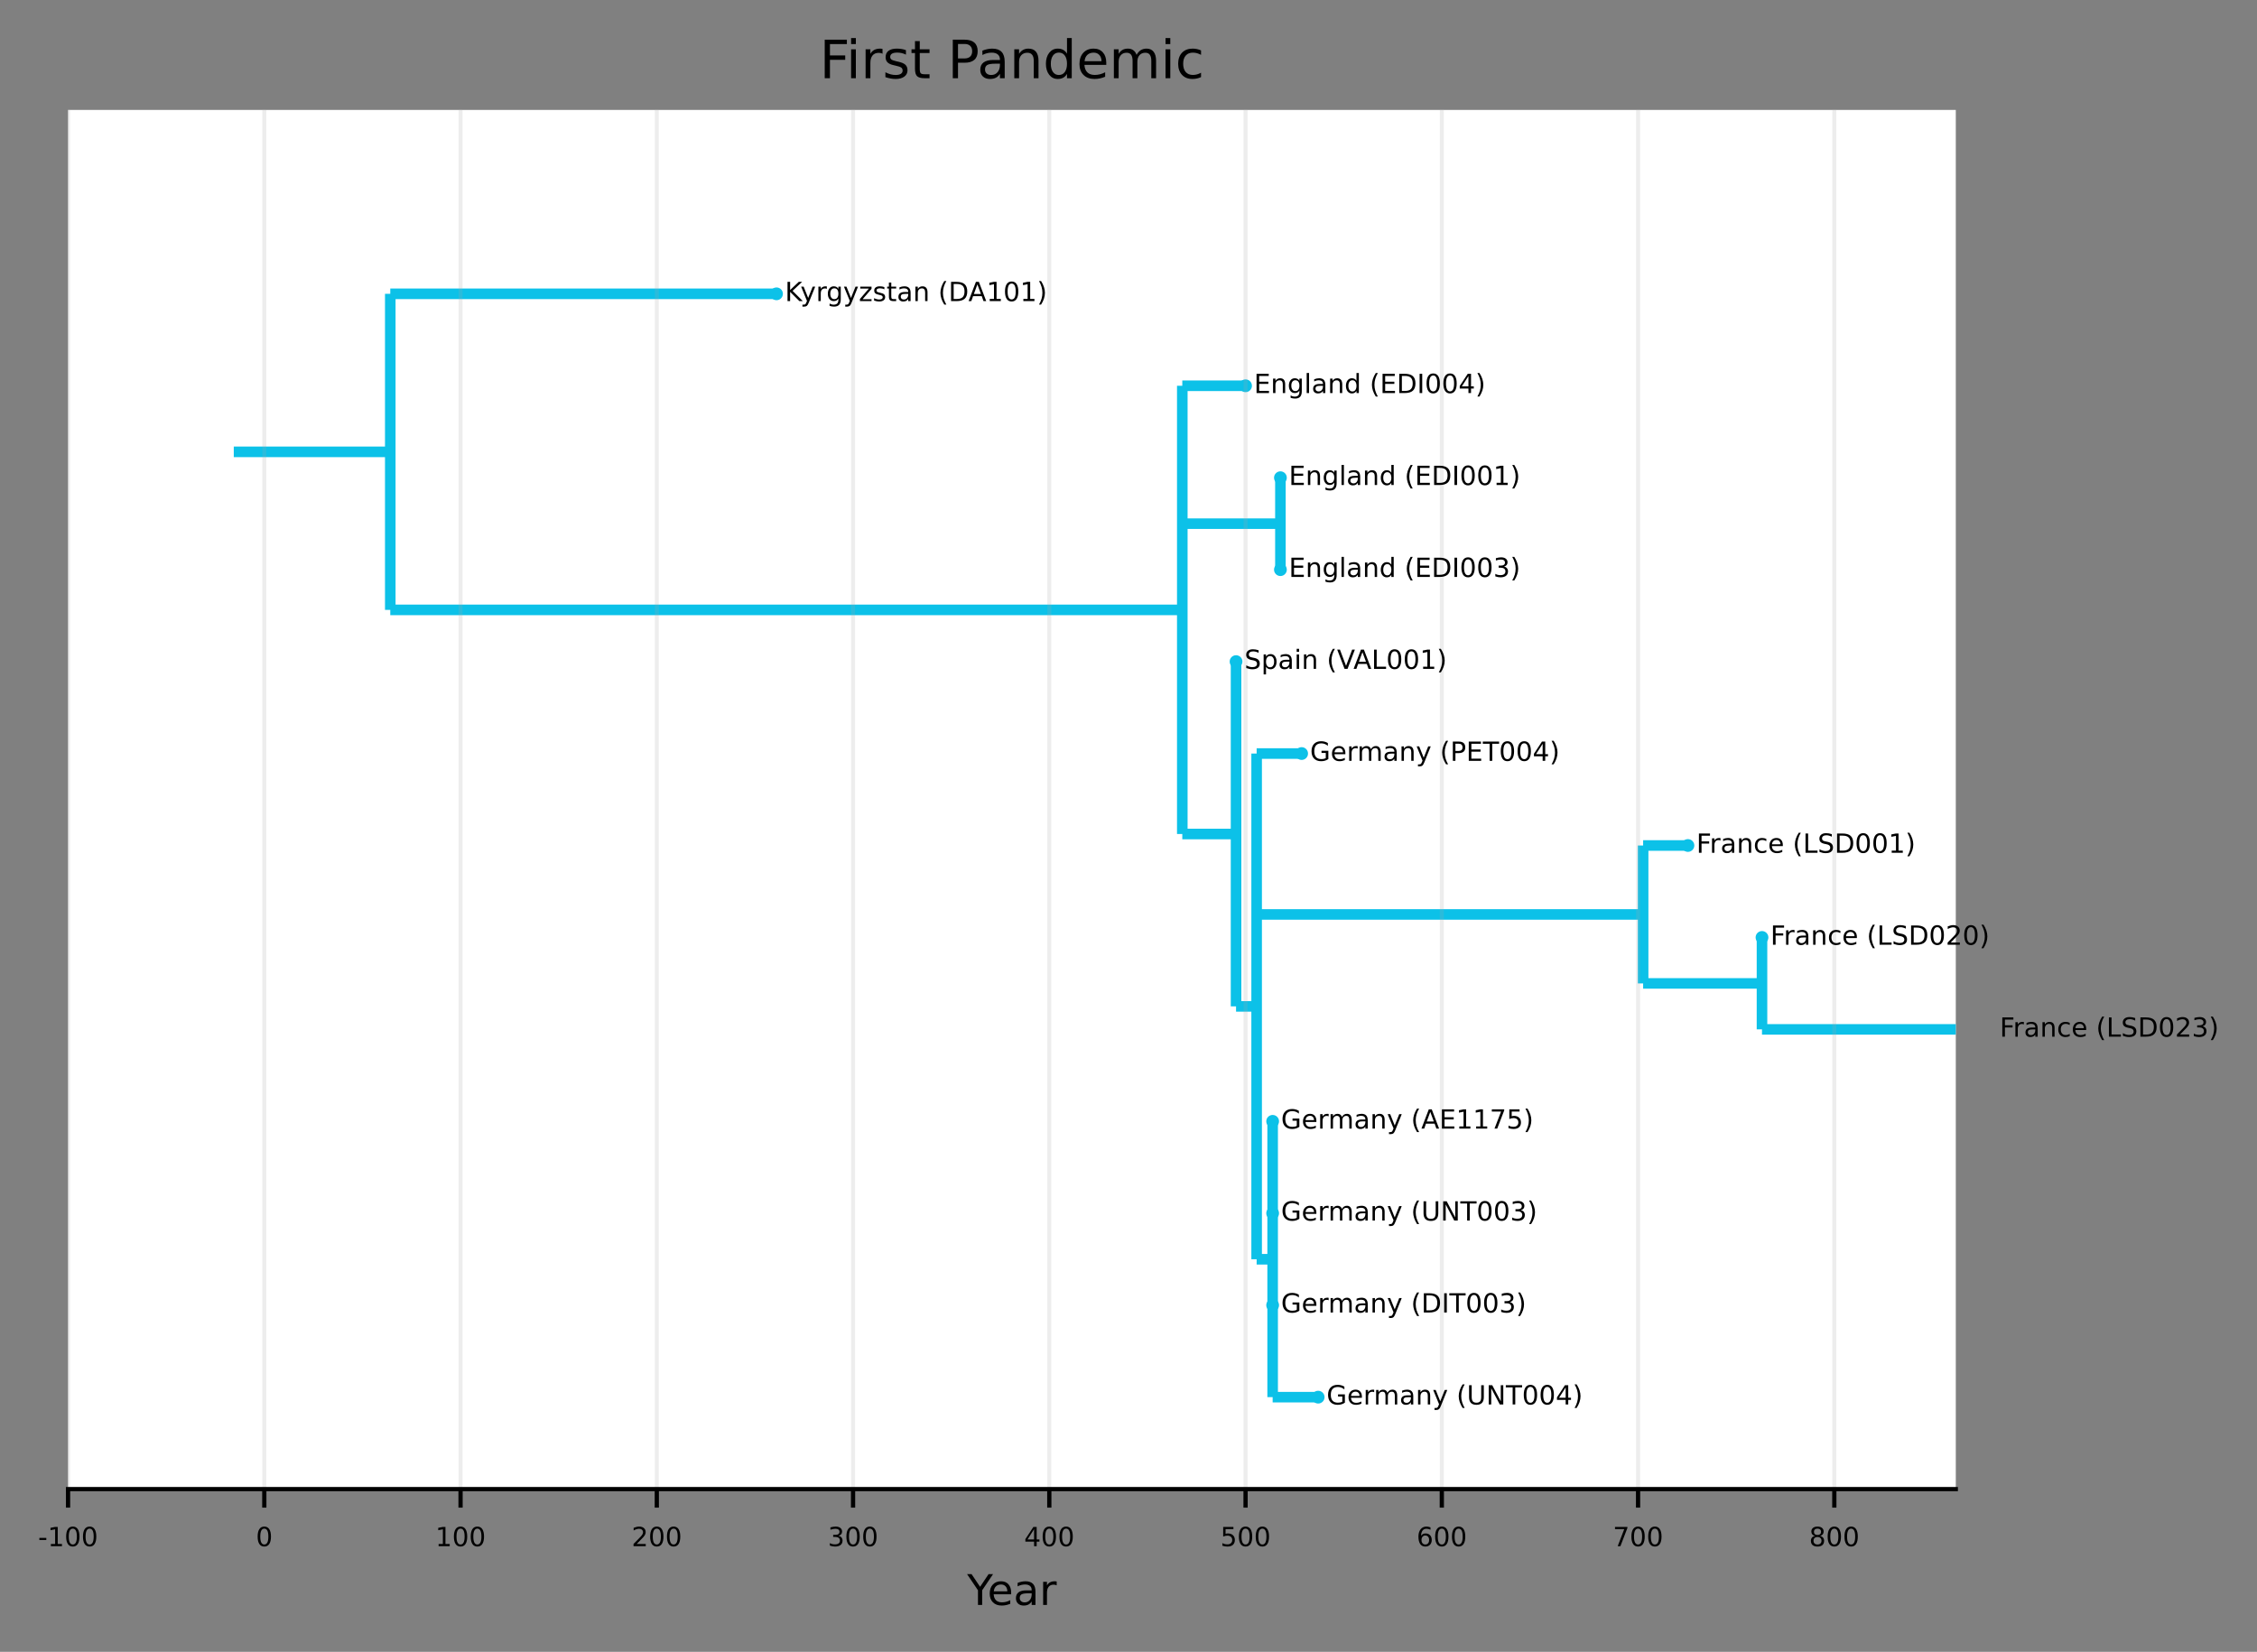 <?xml version="1.0" encoding="utf-8" standalone="no"?>
<!DOCTYPE svg PUBLIC "-//W3C//DTD SVG 1.1//EN"
  "http://www.w3.org/Graphics/SVG/1.1/DTD/svg11.dtd">
<!-- Created with matplotlib (https://matplotlib.org/) -->
<svg height="312.508pt" version="1.1" viewBox="0 0 426.975 312.508" width="426.975pt" xmlns="http://www.w3.org/2000/svg" xmlns:xlink="http://www.w3.org/1999/xlink">
 <rect x="0" y="0" width="426.975" height="312.508" fill="#808080" stroke="none"/>
 <defs>
  <style type="text/css">*{stroke-linecap:butt;stroke-linejoin:round;}</style>
 </defs>
 <g id="figure_1">
  <g id="patch_1">
   <path d="M 0 312.508
L 426.975 312.508
L 426.975 0
L 0 0
z
" style="fill:none;"/>
  </g>
  <g id="axes_1">
   <g id="patch_2">
    <path d="M 12.874 281.726
L 369.994 281.726
L 369.994 20.798
L 12.874 20.798
z
" style="fill:#ffffff;"/>
   </g>
   <g id="PathCollection_1">
    <defs>
     <path d="M 0 0.707
C 0.188 0.707 0.367 0.633 0.5 0.5
C 0.633 0.367 0.707 0.188 0.707 0
C 0.707 -0.188 0.633 -0.367 0.5 -0.5
C 0.367 -0.633 0.188 -0.707 0 -0.707
C -0.188 -0.707 -0.367 -0.633 -0.5 -0.5
C -0.633 -0.367 -0.707 -0.188 -0.707 0
C -0.707 0.188 -0.633 0.367 -0.5 0.5
C -0.367 0.633 -0.188 0.707 0 0.707
z
" id="m1e27d358b5" style="stroke:#0cc1e8;"/>
    </defs>
    <g clip-path="url(#p229b1c8643)">
     <use style="fill:#0cc1e8;stroke:#0cc1e8;" x="146.901" xlink:href="#m1e27d358b5" y="55.589"/>
     <use style="fill:#0cc1e8;stroke:#0cc1e8;" x="235.633" xlink:href="#m1e27d358b5" y="72.984"/>
     <use style="fill:#0cc1e8;stroke:#0cc1e8;" x="242.227" xlink:href="#m1e27d358b5" y="90.379"/>
     <use style="fill:#0cc1e8;stroke:#0cc1e8;" x="242.227" xlink:href="#m1e27d358b5" y="107.774"/>
     <use style="fill:#0cc1e8;stroke:#0cc1e8;" x="233.834" xlink:href="#m1e27d358b5" y="125.17"/>
     <use style="fill:#0cc1e8;stroke:#0cc1e8;" x="246.242" xlink:href="#m1e27d358b5" y="142.565"/>
     <use style="fill:#0cc1e8;stroke:#0cc1e8;" x="319.32" xlink:href="#m1e27d358b5" y="159.96"/>
     <use style="fill:#0cc1e8;stroke:#0cc1e8;" x="333.331" xlink:href="#m1e27d358b5" y="177.355"/>
     <use style="fill:#0cc1e8;stroke:#0cc1e8;" x="376.714" xlink:href="#m1e27d358b5" y="194.75"/>
     <use style="fill:#0cc1e8;stroke:#0cc1e8;" x="240.757" xlink:href="#m1e27d358b5" y="212.146"/>
     <use style="fill:#0cc1e8;stroke:#0cc1e8;" x="240.757" xlink:href="#m1e27d358b5" y="229.541"/>
     <use style="fill:#0cc1e8;stroke:#0cc1e8;" x="240.757" xlink:href="#m1e27d358b5" y="246.936"/>
     <use style="fill:#0cc1e8;stroke:#0cc1e8;" x="249.37" xlink:href="#m1e27d358b5" y="264.331"/>
    </g>
   </g>
   <g id="matplotlib.axis_1">
    <g id="xtick_1">
     <g id="line2d_1">
      <defs>
       <path d="M 0 0
L 0 3.5
" id="m41070c7db6" style="stroke:#000000;stroke-width:0.8;"/>
      </defs>
      <g>
       <use style="stroke:#000000;stroke-width:0.8;" x="12.874" xlink:href="#m41070c7db6" y="281.726"/>
      </g>
     </g>
     <g id="text_1">
      <!-- -100 -->
      <g transform="translate(7.2 292.526)scale(0.05 -0.05)">
       <defs>
        <path d="M 4.891 31.391
L 31.203 31.391
L 31.203 23.391
L 4.891 23.391
z
" id="DejaVuSans-45"/>
        <path d="M 12.406 8.297
L 28.516 8.297
L 28.516 63.922
L 10.984 60.406
L 10.984 69.391
L 28.422 72.906
L 38.281 72.906
L 38.281 8.297
L 54.391 8.297
L 54.391 0
L 12.406 0
z
" id="DejaVuSans-49"/>
        <path d="M 31.781 66.406
Q 24.172 66.406 20.328 58.906
Q 16.5 51.422 16.5 36.375
Q 16.5 21.391 20.328 13.891
Q 24.172 6.391 31.781 6.391
Q 39.453 6.391 43.281 13.891
Q 47.125 21.391 47.125 36.375
Q 47.125 51.422 43.281 58.906
Q 39.453 66.406 31.781 66.406
z
M 31.781 74.219
Q 44.047 74.219 50.516 64.516
Q 56.984 54.828 56.984 36.375
Q 56.984 17.969 50.516 8.266
Q 44.047 -1.422 31.781 -1.422
Q 19.531 -1.422 13.062 8.266
Q 6.594 17.969 6.594 36.375
Q 6.594 54.828 13.062 64.516
Q 19.531 74.219 31.781 74.219
z
" id="DejaVuSans-48"/>
       </defs>
       <use xlink:href="#DejaVuSans-45"/>
       <use x="36.084" xlink:href="#DejaVuSans-49"/>
       <use x="99.707" xlink:href="#DejaVuSans-48"/>
       <use x="163.33" xlink:href="#DejaVuSans-48"/>
      </g>
     </g>
    </g>
    <g id="xtick_2">
     <g id="line2d_2">
      <g>
       <use style="stroke:#000000;stroke-width:0.8;" x="50" xlink:href="#m41070c7db6" y="281.726"/>
      </g>
     </g>
     <g id="text_2">
      <!-- 0 -->
      <g transform="translate(48.41 292.526)scale(0.05 -0.05)">
       <use xlink:href="#DejaVuSans-48"/>
      </g>
     </g>
    </g>
    <g id="xtick_3">
     <g id="line2d_3">
      <g>
       <use style="stroke:#000000;stroke-width:0.8;" x="87.127" xlink:href="#m41070c7db6" y="281.726"/>
      </g>
     </g>
     <g id="text_3">
      <!-- 100 -->
      <g transform="translate(82.355 292.526)scale(0.05 -0.05)">
       <use xlink:href="#DejaVuSans-49"/>
       <use x="63.623" xlink:href="#DejaVuSans-48"/>
       <use x="127.246" xlink:href="#DejaVuSans-48"/>
      </g>
     </g>
    </g>
    <g id="xtick_4">
     <g id="line2d_4">
      <g>
       <use style="stroke:#000000;stroke-width:0.8;" x="124.253" xlink:href="#m41070c7db6" y="281.726"/>
      </g>
     </g>
     <g id="text_4">
      <!-- 200 -->
      <g transform="translate(119.482 292.526)scale(0.05 -0.05)">
       <defs>
        <path d="M 19.188 8.297
L 53.609 8.297
L 53.609 0
L 7.328 0
L 7.328 8.297
Q 12.938 14.109 22.625 23.891
Q 32.328 33.688 34.812 36.531
Q 39.547 41.844 41.422 45.531
Q 43.312 49.219 43.312 52.781
Q 43.312 58.594 39.234 62.25
Q 35.156 65.922 28.609 65.922
Q 23.969 65.922 18.812 64.312
Q 13.672 62.703 7.812 59.422
L 7.812 69.391
Q 13.766 71.781 18.938 73
Q 24.125 74.219 28.422 74.219
Q 39.75 74.219 46.484 68.547
Q 53.219 62.891 53.219 53.422
Q 53.219 48.922 51.531 44.891
Q 49.859 40.875 45.406 35.406
Q 44.188 33.984 37.641 27.219
Q 31.109 20.453 19.188 8.297
z
" id="DejaVuSans-50"/>
       </defs>
       <use xlink:href="#DejaVuSans-50"/>
       <use x="63.623" xlink:href="#DejaVuSans-48"/>
       <use x="127.246" xlink:href="#DejaVuSans-48"/>
      </g>
     </g>
    </g>
    <g id="xtick_5">
     <g id="line2d_5">
      <g>
       <use style="stroke:#000000;stroke-width:0.8;" x="161.38" xlink:href="#m41070c7db6" y="281.726"/>
      </g>
     </g>
     <g id="text_5">
      <!-- 300 -->
      <g transform="translate(156.608 292.526)scale(0.05 -0.05)">
       <defs>
        <path d="M 40.578 39.312
Q 47.656 37.797 51.625 33
Q 55.609 28.219 55.609 21.188
Q 55.609 10.406 48.188 4.484
Q 40.766 -1.422 27.094 -1.422
Q 22.516 -1.422 17.656 -0.516
Q 12.797 0.391 7.625 2.203
L 7.625 11.719
Q 11.719 9.328 16.594 8.109
Q 21.484 6.891 26.812 6.891
Q 36.078 6.891 40.938 10.547
Q 45.797 14.203 45.797 21.188
Q 45.797 27.641 41.281 31.266
Q 36.766 34.906 28.719 34.906
L 20.219 34.906
L 20.219 43.016
L 29.109 43.016
Q 36.375 43.016 40.234 45.922
Q 44.094 48.828 44.094 54.297
Q 44.094 59.906 40.109 62.906
Q 36.141 65.922 28.719 65.922
Q 24.656 65.922 20.016 65.031
Q 15.375 64.156 9.812 62.312
L 9.812 71.094
Q 15.438 72.656 20.344 73.438
Q 25.25 74.219 29.594 74.219
Q 40.828 74.219 47.359 69.109
Q 53.906 64.016 53.906 55.328
Q 53.906 49.266 50.438 45.094
Q 46.969 40.922 40.578 39.312
z
" id="DejaVuSans-51"/>
       </defs>
       <use xlink:href="#DejaVuSans-51"/>
       <use x="63.623" xlink:href="#DejaVuSans-48"/>
       <use x="127.246" xlink:href="#DejaVuSans-48"/>
      </g>
     </g>
    </g>
    <g id="xtick_6">
     <g id="line2d_6">
      <g>
       <use style="stroke:#000000;stroke-width:0.8;" x="198.506" xlink:href="#m41070c7db6" y="281.726"/>
      </g>
     </g>
     <g id="text_6">
      <!-- 400 -->
      <g transform="translate(193.735 292.526)scale(0.05 -0.05)">
       <defs>
        <path d="M 37.797 64.312
L 12.891 25.391
L 37.797 25.391
z
M 35.203 72.906
L 47.609 72.906
L 47.609 25.391
L 58.016 25.391
L 58.016 17.188
L 47.609 17.188
L 47.609 0
L 37.797 0
L 37.797 17.188
L 4.891 17.188
L 4.891 26.703
z
" id="DejaVuSans-52"/>
       </defs>
       <use xlink:href="#DejaVuSans-52"/>
       <use x="63.623" xlink:href="#DejaVuSans-48"/>
       <use x="127.246" xlink:href="#DejaVuSans-48"/>
      </g>
     </g>
    </g>
    <g id="xtick_7">
     <g id="line2d_7">
      <g>
       <use style="stroke:#000000;stroke-width:0.8;" x="235.633" xlink:href="#m41070c7db6" y="281.726"/>
      </g>
     </g>
     <g id="text_7">
      <!-- 500 -->
      <g transform="translate(230.861 292.526)scale(0.05 -0.05)">
       <defs>
        <path d="M 10.797 72.906
L 49.516 72.906
L 49.516 64.594
L 19.828 64.594
L 19.828 46.734
Q 21.969 47.469 24.109 47.828
Q 26.266 48.188 28.422 48.188
Q 40.625 48.188 47.75 41.5
Q 54.891 34.812 54.891 23.391
Q 54.891 11.625 47.562 5.094
Q 40.234 -1.422 26.906 -1.422
Q 22.312 -1.422 17.547 -0.641
Q 12.797 0.141 7.719 1.703
L 7.719 11.625
Q 12.109 9.234 16.797 8.062
Q 21.484 6.891 26.703 6.891
Q 35.156 6.891 40.078 11.328
Q 45.016 15.766 45.016 23.391
Q 45.016 31 40.078 35.438
Q 35.156 39.891 26.703 39.891
Q 22.75 39.891 18.812 39.016
Q 14.891 38.141 10.797 36.281
z
" id="DejaVuSans-53"/>
       </defs>
       <use xlink:href="#DejaVuSans-53"/>
       <use x="63.623" xlink:href="#DejaVuSans-48"/>
       <use x="127.246" xlink:href="#DejaVuSans-48"/>
      </g>
     </g>
    </g>
    <g id="xtick_8">
     <g id="line2d_8">
      <g>
       <use style="stroke:#000000;stroke-width:0.8;" x="272.759" xlink:href="#m41070c7db6" y="281.726"/>
      </g>
     </g>
     <g id="text_8">
      <!-- 600 -->
      <g transform="translate(267.988 292.526)scale(0.05 -0.05)">
       <defs>
        <path d="M 33.016 40.375
Q 26.375 40.375 22.484 35.828
Q 18.609 31.297 18.609 23.391
Q 18.609 15.531 22.484 10.953
Q 26.375 6.391 33.016 6.391
Q 39.656 6.391 43.531 10.953
Q 47.406 15.531 47.406 23.391
Q 47.406 31.297 43.531 35.828
Q 39.656 40.375 33.016 40.375
z
M 52.594 71.297
L 52.594 62.312
Q 48.875 64.062 45.094 64.984
Q 41.312 65.922 37.594 65.922
Q 27.828 65.922 22.672 59.328
Q 17.531 52.734 16.797 39.406
Q 19.672 43.656 24.016 45.922
Q 28.375 48.188 33.594 48.188
Q 44.578 48.188 50.953 41.516
Q 57.328 34.859 57.328 23.391
Q 57.328 12.156 50.688 5.359
Q 44.047 -1.422 33.016 -1.422
Q 20.359 -1.422 13.672 8.266
Q 6.984 17.969 6.984 36.375
Q 6.984 53.656 15.188 63.938
Q 23.391 74.219 37.203 74.219
Q 40.922 74.219 44.703 73.484
Q 48.484 72.75 52.594 71.297
z
" id="DejaVuSans-54"/>
       </defs>
       <use xlink:href="#DejaVuSans-54"/>
       <use x="63.623" xlink:href="#DejaVuSans-48"/>
       <use x="127.246" xlink:href="#DejaVuSans-48"/>
      </g>
     </g>
    </g>
    <g id="xtick_9">
     <g id="line2d_9">
      <g>
       <use style="stroke:#000000;stroke-width:0.8;" x="309.886" xlink:href="#m41070c7db6" y="281.726"/>
      </g>
     </g>
     <g id="text_9">
      <!-- 700 -->
      <g transform="translate(305.114 292.526)scale(0.05 -0.05)">
       <defs>
        <path d="M 8.203 72.906
L 55.078 72.906
L 55.078 68.703
L 28.609 0
L 18.312 0
L 43.219 64.594
L 8.203 64.594
z
" id="DejaVuSans-55"/>
       </defs>
       <use xlink:href="#DejaVuSans-55"/>
       <use x="63.623" xlink:href="#DejaVuSans-48"/>
       <use x="127.246" xlink:href="#DejaVuSans-48"/>
      </g>
     </g>
    </g>
    <g id="xtick_10">
     <g id="line2d_10">
      <g>
       <use style="stroke:#000000;stroke-width:0.8;" x="347.013" xlink:href="#m41070c7db6" y="281.726"/>
      </g>
     </g>
     <g id="text_10">
      <!-- 800 -->
      <g transform="translate(342.241 292.526)scale(0.05 -0.05)">
       <defs>
        <path d="M 31.781 34.625
Q 24.75 34.625 20.719 30.859
Q 16.703 27.094 16.703 20.516
Q 16.703 13.922 20.719 10.156
Q 24.75 6.391 31.781 6.391
Q 38.812 6.391 42.859 10.172
Q 46.922 13.969 46.922 20.516
Q 46.922 27.094 42.891 30.859
Q 38.875 34.625 31.781 34.625
z
M 21.922 38.812
Q 15.578 40.375 12.031 44.719
Q 8.5 49.078 8.5 55.328
Q 8.5 64.062 14.719 69.141
Q 20.953 74.219 31.781 74.219
Q 42.672 74.219 48.875 69.141
Q 55.078 64.062 55.078 55.328
Q 55.078 49.078 51.531 44.719
Q 48 40.375 41.703 38.812
Q 48.828 37.156 52.797 32.312
Q 56.781 27.484 56.781 20.516
Q 56.781 9.906 50.312 4.234
Q 43.844 -1.422 31.781 -1.422
Q 19.734 -1.422 13.25 4.234
Q 6.781 9.906 6.781 20.516
Q 6.781 27.484 10.781 32.312
Q 14.797 37.156 21.922 38.812
z
M 18.312 54.391
Q 18.312 48.734 21.844 45.562
Q 25.391 42.391 31.781 42.391
Q 38.141 42.391 41.719 45.562
Q 45.312 48.734 45.312 54.391
Q 45.312 60.062 41.719 63.234
Q 38.141 66.406 31.781 66.406
Q 25.391 66.406 21.844 63.234
Q 18.312 60.062 18.312 54.391
z
" id="DejaVuSans-56"/>
       </defs>
       <use xlink:href="#DejaVuSans-56"/>
       <use x="63.623" xlink:href="#DejaVuSans-48"/>
       <use x="127.246" xlink:href="#DejaVuSans-48"/>
      </g>
     </g>
    </g>
    <g id="text_11">
     <!-- Year -->
     <g transform="translate(182.964 303.644)scale(0.08 -0.08)">
      <defs>
       <path d="M -0.203 72.906
L 10.406 72.906
L 30.609 42.922
L 50.688 72.906
L 61.281 72.906
L 35.5 34.719
L 35.5 0
L 25.594 0
L 25.594 34.719
z
" id="DejaVuSans-89"/>
       <path d="M 56.203 29.594
L 56.203 25.203
L 14.891 25.203
Q 15.484 15.922 20.484 11.062
Q 25.484 6.203 34.422 6.203
Q 39.594 6.203 44.453 7.469
Q 49.312 8.734 54.109 11.281
L 54.109 2.781
Q 49.266 0.734 44.188 -0.344
Q 39.109 -1.422 33.891 -1.422
Q 20.797 -1.422 13.156 6.188
Q 5.516 13.812 5.516 26.812
Q 5.516 40.234 12.766 48.109
Q 20.016 56 32.328 56
Q 43.359 56 49.781 48.891
Q 56.203 41.797 56.203 29.594
z
M 47.219 32.234
Q 47.125 39.594 43.094 43.984
Q 39.062 48.391 32.422 48.391
Q 24.906 48.391 20.391 44.141
Q 15.875 39.891 15.188 32.172
z
" id="DejaVuSans-101"/>
       <path d="M 34.281 27.484
Q 23.391 27.484 19.188 25
Q 14.984 22.516 14.984 16.5
Q 14.984 11.719 18.141 8.906
Q 21.297 6.109 26.703 6.109
Q 34.188 6.109 38.703 11.406
Q 43.219 16.703 43.219 25.484
L 43.219 27.484
z
M 52.203 31.203
L 52.203 0
L 43.219 0
L 43.219 8.297
Q 40.141 3.328 35.547 0.953
Q 30.953 -1.422 24.312 -1.422
Q 15.922 -1.422 10.953 3.297
Q 6 8.016 6 15.922
Q 6 25.141 12.172 29.828
Q 18.359 34.516 30.609 34.516
L 43.219 34.516
L 43.219 35.406
Q 43.219 41.609 39.141 45
Q 35.062 48.391 27.688 48.391
Q 23 48.391 18.547 47.266
Q 14.109 46.141 10.016 43.891
L 10.016 52.203
Q 14.938 54.109 19.578 55.047
Q 24.219 56 28.609 56
Q 40.484 56 46.344 49.844
Q 52.203 43.703 52.203 31.203
z
" id="DejaVuSans-97"/>
       <path d="M 41.109 46.297
Q 39.594 47.172 37.812 47.578
Q 36.031 48 33.891 48
Q 26.266 48 22.188 43.047
Q 18.109 38.094 18.109 28.812
L 18.109 0
L 9.078 0
L 9.078 54.688
L 18.109 54.688
L 18.109 46.188
Q 20.953 51.172 25.484 53.578
Q 30.031 56 36.531 56
Q 37.453 56 38.578 55.875
Q 39.703 55.766 41.062 55.516
z
" id="DejaVuSans-114"/>
      </defs>
      <use xlink:href="#DejaVuSans-89"/>
      <use x="47.834" xlink:href="#DejaVuSans-101"/>
      <use x="109.357" xlink:href="#DejaVuSans-97"/>
      <use x="170.637" xlink:href="#DejaVuSans-114"/>
     </g>
    </g>
   </g>
   <g id="matplotlib.axis_2"/>
   <g id="LineCollection_1">
    <path clip-path="url(#p229b1c8643)" d="M 44.225 85.487
L 73.832 85.487
" style="fill:none;stroke:#0cc1e8;stroke-width:2;"/>
   </g>
   <g id="LineCollection_2">
    <path clip-path="url(#p229b1c8643)" d="M 73.832 55.589
L 146.901 55.589
" style="fill:none;stroke:#0cc1e8;stroke-width:2;"/>
   </g>
   <g id="LineCollection_3">
    <path clip-path="url(#p229b1c8643)" d="M 73.832 115.385
L 223.665 115.385
" style="fill:none;stroke:#0cc1e8;stroke-width:2;"/>
   </g>
   <g id="LineCollection_4">
    <path clip-path="url(#p229b1c8643)" d="M 223.665 72.984
L 235.633 72.984
" style="fill:none;stroke:#0cc1e8;stroke-width:2;"/>
   </g>
   <g id="LineCollection_5">
    <path clip-path="url(#p229b1c8643)" d="M 223.665 99.077
L 242.227 99.077
" style="fill:none;stroke:#0cc1e8;stroke-width:2;"/>
   </g>
   <g id="LineCollection_6">
    <path clip-path="url(#p229b1c8643)" d="M 242.227 90.379
L 242.227 90.379
" style="fill:none;stroke:#0cc1e8;stroke-width:2;"/>
   </g>
   <g id="LineCollection_7">
    <path clip-path="url(#p229b1c8643)" d="M 242.227 107.774
L 242.227 107.774
" style="fill:none;stroke:#0cc1e8;stroke-width:2;"/>
   </g>
   <g id="LineCollection_8">
    <path clip-path="url(#p229b1c8643)" d="M 223.665 157.786
L 233.834 157.786
" style="fill:none;stroke:#0cc1e8;stroke-width:2;"/>
   </g>
   <g id="LineCollection_9">
    <path clip-path="url(#p229b1c8643)" d="M 233.834 125.17
L 233.834 125.17
" style="fill:none;stroke:#0cc1e8;stroke-width:2;"/>
   </g>
   <g id="LineCollection_10">
    <path clip-path="url(#p229b1c8643)" d="M 233.834 190.402
L 237.729 190.402
" style="fill:none;stroke:#0cc1e8;stroke-width:2;"/>
   </g>
   <g id="LineCollection_11">
    <path clip-path="url(#p229b1c8643)" d="M 237.729 142.565
L 246.242 142.565
" style="fill:none;stroke:#0cc1e8;stroke-width:2;"/>
   </g>
   <g id="LineCollection_12">
    <path clip-path="url(#p229b1c8643)" d="M 237.729 173.006
L 310.843 173.006
" style="fill:none;stroke:#0cc1e8;stroke-width:2;"/>
   </g>
   <g id="LineCollection_13">
    <path clip-path="url(#p229b1c8643)" d="M 310.843 159.96
L 319.32 159.96
" style="fill:none;stroke:#0cc1e8;stroke-width:2;"/>
   </g>
   <g id="LineCollection_14">
    <path clip-path="url(#p229b1c8643)" d="M 310.843 186.053
L 333.331 186.053
" style="fill:none;stroke:#0cc1e8;stroke-width:2;"/>
   </g>
   <g id="LineCollection_15">
    <path clip-path="url(#p229b1c8643)" d="M 333.331 177.355
L 333.331 177.355
" style="fill:none;stroke:#0cc1e8;stroke-width:2;"/>
   </g>
   <g id="LineCollection_16">
    <path clip-path="url(#p229b1c8643)" d="M 333.331 194.75
L 376.714 194.75
" style="fill:none;stroke:#0cc1e8;stroke-width:2;"/>
   </g>
   <g id="LineCollection_17">
    <path clip-path="url(#p229b1c8643)" d="M 237.729 238.238
L 240.757 238.238
" style="fill:none;stroke:#0cc1e8;stroke-width:2;"/>
   </g>
   <g id="LineCollection_18">
    <path clip-path="url(#p229b1c8643)" d="M 240.757 212.146
L 240.757 212.146
" style="fill:none;stroke:#0cc1e8;stroke-width:2;"/>
   </g>
   <g id="LineCollection_19">
    <path clip-path="url(#p229b1c8643)" d="M 240.757 229.541
L 240.757 229.541
" style="fill:none;stroke:#0cc1e8;stroke-width:2;"/>
   </g>
   <g id="LineCollection_20">
    <path clip-path="url(#p229b1c8643)" d="M 240.757 246.936
L 240.757 246.936
" style="fill:none;stroke:#0cc1e8;stroke-width:2;"/>
   </g>
   <g id="LineCollection_21">
    <path clip-path="url(#p229b1c8643)" d="M 240.757 264.331
L 249.37 264.331
" style="fill:none;stroke:#0cc1e8;stroke-width:2;"/>
   </g>
   <g id="LineCollection_22">
    <path clip-path="url(#p229b1c8643)" d="M 73.832 115.385
L 73.832 55.589
" style="fill:none;stroke:#0cc1e8;stroke-width:2;"/>
   </g>
   <g id="LineCollection_23">
    <path clip-path="url(#p229b1c8643)" d="M 223.665 157.786
L 223.665 72.984
" style="fill:none;stroke:#0cc1e8;stroke-width:2;"/>
   </g>
   <g id="LineCollection_24">
    <path clip-path="url(#p229b1c8643)" d="M 242.227 107.774
L 242.227 90.379
" style="fill:none;stroke:#0cc1e8;stroke-width:2;"/>
   </g>
   <g id="LineCollection_25">
    <path clip-path="url(#p229b1c8643)" d="M 233.834 190.402
L 233.834 125.17
" style="fill:none;stroke:#0cc1e8;stroke-width:2;"/>
   </g>
   <g id="LineCollection_26">
    <path clip-path="url(#p229b1c8643)" d="M 237.729 238.238
L 237.729 142.565
" style="fill:none;stroke:#0cc1e8;stroke-width:2;"/>
   </g>
   <g id="LineCollection_27">
    <path clip-path="url(#p229b1c8643)" d="M 310.843 186.053
L 310.843 159.96
" style="fill:none;stroke:#0cc1e8;stroke-width:2;"/>
   </g>
   <g id="LineCollection_28">
    <path clip-path="url(#p229b1c8643)" d="M 333.331 194.75
L 333.331 177.355
" style="fill:none;stroke:#0cc1e8;stroke-width:2;"/>
   </g>
   <g id="LineCollection_29">
    <path clip-path="url(#p229b1c8643)" d="M 240.757 264.331
L 240.757 212.146
" style="fill:none;stroke:#0cc1e8;stroke-width:2;"/>
   </g>
   <g id="line2d_11">
    <path clip-path="url(#p229b1c8643)" d="M 12.874 281.726
L 12.874 20.798
" style="fill:none;stroke:#a9a9a9;stroke-linecap:square;stroke-opacity:0.2;stroke-width:0.75;"/>
   </g>
   <g id="line2d_12">
    <path clip-path="url(#p229b1c8643)" d="M 50 281.726
L 50 20.798
" style="fill:none;stroke:#a9a9a9;stroke-linecap:square;stroke-opacity:0.2;stroke-width:0.75;"/>
   </g>
   <g id="line2d_13">
    <path clip-path="url(#p229b1c8643)" d="M 87.127 281.726
L 87.127 20.798
" style="fill:none;stroke:#a9a9a9;stroke-linecap:square;stroke-opacity:0.2;stroke-width:0.75;"/>
   </g>
   <g id="line2d_14">
    <path clip-path="url(#p229b1c8643)" d="M 124.253 281.726
L 124.253 20.798
" style="fill:none;stroke:#a9a9a9;stroke-linecap:square;stroke-opacity:0.2;stroke-width:0.75;"/>
   </g>
   <g id="line2d_15">
    <path clip-path="url(#p229b1c8643)" d="M 161.38 281.726
L 161.38 20.798
" style="fill:none;stroke:#a9a9a9;stroke-linecap:square;stroke-opacity:0.2;stroke-width:0.75;"/>
   </g>
   <g id="line2d_16">
    <path clip-path="url(#p229b1c8643)" d="M 198.506 281.726
L 198.506 20.798
" style="fill:none;stroke:#a9a9a9;stroke-linecap:square;stroke-opacity:0.2;stroke-width:0.75;"/>
   </g>
   <g id="line2d_17">
    <path clip-path="url(#p229b1c8643)" d="M 235.633 281.726
L 235.633 20.798
" style="fill:none;stroke:#a9a9a9;stroke-linecap:square;stroke-opacity:0.2;stroke-width:0.75;"/>
   </g>
   <g id="line2d_18">
    <path clip-path="url(#p229b1c8643)" d="M 272.759 281.726
L 272.759 20.798
" style="fill:none;stroke:#a9a9a9;stroke-linecap:square;stroke-opacity:0.2;stroke-width:0.75;"/>
   </g>
   <g id="line2d_19">
    <path clip-path="url(#p229b1c8643)" d="M 309.886 281.726
L 309.886 20.798
" style="fill:none;stroke:#a9a9a9;stroke-linecap:square;stroke-opacity:0.2;stroke-width:0.75;"/>
   </g>
   <g id="line2d_20">
    <path clip-path="url(#p229b1c8643)" d="M 347.013 281.726
L 347.013 20.798
" style="fill:none;stroke:#a9a9a9;stroke-linecap:square;stroke-opacity:0.2;stroke-width:0.75;"/>
   </g>
   <g id="patch_3">
    <path d="M 12.874 281.726
L 369.994 281.726
" style="fill:none;stroke:#000000;stroke-linecap:square;stroke-linejoin:miter;stroke-width:0.8;"/>
   </g>
   <g id="text_12">
    <!--   -->
    <g transform="translate(73.832 86.867)scale(0.05 -0.05)">
     <defs>
      <path id="DejaVuSans-32"/>
     </defs>
     <use xlink:href="#DejaVuSans-32"/>
    </g>
   </g>
   <g id="text_13">
    <!--  Kyrgyzstan (DA101) -->
    <g transform="translate(146.901 56.969)scale(0.05 -0.05)">
     <defs>
      <path d="M 9.812 72.906
L 19.672 72.906
L 19.672 42.094
L 52.391 72.906
L 65.094 72.906
L 28.906 38.922
L 67.672 0
L 54.688 0
L 19.672 35.109
L 19.672 0
L 9.812 0
z
" id="DejaVuSans-75"/>
      <path d="M 32.172 -5.078
Q 28.375 -14.844 24.75 -17.812
Q 21.141 -20.797 15.094 -20.797
L 7.906 -20.797
L 7.906 -13.281
L 13.188 -13.281
Q 16.891 -13.281 18.938 -11.516
Q 21 -9.766 23.484 -3.219
L 25.094 0.875
L 2.984 54.688
L 12.5 54.688
L 29.594 11.922
L 46.688 54.688
L 56.203 54.688
z
" id="DejaVuSans-121"/>
      <path d="M 45.406 27.984
Q 45.406 37.75 41.375 43.109
Q 37.359 48.484 30.078 48.484
Q 22.859 48.484 18.828 43.109
Q 14.797 37.75 14.797 27.984
Q 14.797 18.266 18.828 12.891
Q 22.859 7.516 30.078 7.516
Q 37.359 7.516 41.375 12.891
Q 45.406 18.266 45.406 27.984
z
M 54.391 6.781
Q 54.391 -7.172 48.188 -13.984
Q 42 -20.797 29.203 -20.797
Q 24.469 -20.797 20.266 -20.094
Q 16.062 -19.391 12.109 -17.922
L 12.109 -9.188
Q 16.062 -11.328 19.922 -12.344
Q 23.781 -13.375 27.781 -13.375
Q 36.625 -13.375 41.016 -8.766
Q 45.406 -4.156 45.406 5.172
L 45.406 9.625
Q 42.625 4.781 38.281 2.391
Q 33.938 0 27.875 0
Q 17.828 0 11.672 7.656
Q 5.516 15.328 5.516 27.984
Q 5.516 40.672 11.672 48.328
Q 17.828 56 27.875 56
Q 33.938 56 38.281 53.609
Q 42.625 51.219 45.406 46.391
L 45.406 54.688
L 54.391 54.688
z
" id="DejaVuSans-103"/>
      <path d="M 5.516 54.688
L 48.188 54.688
L 48.188 46.484
L 14.406 7.172
L 48.188 7.172
L 48.188 0
L 4.297 0
L 4.297 8.203
L 38.094 47.516
L 5.516 47.516
z
" id="DejaVuSans-122"/>
      <path d="M 44.281 53.078
L 44.281 44.578
Q 40.484 46.531 36.375 47.5
Q 32.281 48.484 27.875 48.484
Q 21.188 48.484 17.844 46.438
Q 14.5 44.391 14.5 40.281
Q 14.5 37.156 16.891 35.375
Q 19.281 33.594 26.516 31.984
L 29.594 31.297
Q 39.156 29.25 43.188 25.516
Q 47.219 21.781 47.219 15.094
Q 47.219 7.469 41.188 3.016
Q 35.156 -1.422 24.609 -1.422
Q 20.219 -1.422 15.453 -0.562
Q 10.688 0.297 5.422 2
L 5.422 11.281
Q 10.406 8.688 15.234 7.391
Q 20.062 6.109 24.812 6.109
Q 31.156 6.109 34.562 8.281
Q 37.984 10.453 37.984 14.406
Q 37.984 18.062 35.516 20.016
Q 33.062 21.969 24.703 23.781
L 21.578 24.516
Q 13.234 26.266 9.516 29.906
Q 5.812 33.547 5.812 39.891
Q 5.812 47.609 11.281 51.797
Q 16.75 56 26.812 56
Q 31.781 56 36.172 55.266
Q 40.578 54.547 44.281 53.078
z
" id="DejaVuSans-115"/>
      <path d="M 18.312 70.219
L 18.312 54.688
L 36.812 54.688
L 36.812 47.703
L 18.312 47.703
L 18.312 18.016
Q 18.312 11.328 20.141 9.422
Q 21.969 7.516 27.594 7.516
L 36.812 7.516
L 36.812 0
L 27.594 0
Q 17.188 0 13.234 3.875
Q 9.281 7.766 9.281 18.016
L 9.281 47.703
L 2.688 47.703
L 2.688 54.688
L 9.281 54.688
L 9.281 70.219
z
" id="DejaVuSans-116"/>
      <path d="M 54.891 33.016
L 54.891 0
L 45.906 0
L 45.906 32.719
Q 45.906 40.484 42.875 44.328
Q 39.844 48.188 33.797 48.188
Q 26.516 48.188 22.312 43.547
Q 18.109 38.922 18.109 30.906
L 18.109 0
L 9.078 0
L 9.078 54.688
L 18.109 54.688
L 18.109 46.188
Q 21.344 51.125 25.703 53.562
Q 30.078 56 35.797 56
Q 45.219 56 50.047 50.172
Q 54.891 44.344 54.891 33.016
z
" id="DejaVuSans-110"/>
      <path d="M 31 75.875
Q 24.469 64.656 21.281 53.656
Q 18.109 42.672 18.109 31.391
Q 18.109 20.125 21.312 9.062
Q 24.516 -2 31 -13.188
L 23.188 -13.188
Q 15.875 -1.703 12.234 9.375
Q 8.594 20.453 8.594 31.391
Q 8.594 42.281 12.203 53.312
Q 15.828 64.359 23.188 75.875
z
" id="DejaVuSans-40"/>
      <path d="M 19.672 64.797
L 19.672 8.109
L 31.594 8.109
Q 46.688 8.109 53.688 14.938
Q 60.688 21.781 60.688 36.531
Q 60.688 51.172 53.688 57.984
Q 46.688 64.797 31.594 64.797
z
M 9.812 72.906
L 30.078 72.906
Q 51.266 72.906 61.172 64.094
Q 71.094 55.281 71.094 36.531
Q 71.094 17.672 61.125 8.828
Q 51.172 0 30.078 0
L 9.812 0
z
" id="DejaVuSans-68"/>
      <path d="M 34.188 63.188
L 20.797 26.906
L 47.609 26.906
z
M 28.609 72.906
L 39.797 72.906
L 67.578 0
L 57.328 0
L 50.688 18.703
L 17.828 18.703
L 11.188 0
L 0.781 0
z
" id="DejaVuSans-65"/>
      <path d="M 8.016 75.875
L 15.828 75.875
Q 23.141 64.359 26.781 53.312
Q 30.422 42.281 30.422 31.391
Q 30.422 20.453 26.781 9.375
Q 23.141 -1.703 15.828 -13.188
L 8.016 -13.188
Q 14.5 -2 17.703 9.062
Q 20.906 20.125 20.906 31.391
Q 20.906 42.672 17.703 53.656
Q 14.5 64.656 8.016 75.875
z
" id="DejaVuSans-41"/>
     </defs>
     <use xlink:href="#DejaVuSans-32"/>
     <use x="31.787" xlink:href="#DejaVuSans-75"/>
     <use x="90.113" xlink:href="#DejaVuSans-121"/>
     <use x="149.293" xlink:href="#DejaVuSans-114"/>
     <use x="188.656" xlink:href="#DejaVuSans-103"/>
     <use x="252.133" xlink:href="#DejaVuSans-121"/>
     <use x="311.312" xlink:href="#DejaVuSans-122"/>
     <use x="363.803" xlink:href="#DejaVuSans-115"/>
     <use x="415.902" xlink:href="#DejaVuSans-116"/>
     <use x="455.111" xlink:href="#DejaVuSans-97"/>
     <use x="516.391" xlink:href="#DejaVuSans-110"/>
     <use x="579.77" xlink:href="#DejaVuSans-32"/>
     <use x="611.557" xlink:href="#DejaVuSans-40"/>
     <use x="650.57" xlink:href="#DejaVuSans-68"/>
     <use x="725.822" xlink:href="#DejaVuSans-65"/>
     <use x="794.23" xlink:href="#DejaVuSans-49"/>
     <use x="857.854" xlink:href="#DejaVuSans-48"/>
     <use x="921.477" xlink:href="#DejaVuSans-49"/>
     <use x="985.1" xlink:href="#DejaVuSans-41"/>
    </g>
   </g>
   <g id="text_14">
    <!--   -->
    <g transform="translate(223.665 116.765)scale(0.05 -0.05)">
     <use xlink:href="#DejaVuSans-32"/>
    </g>
   </g>
   <g id="text_15">
    <!--  England (EDI004) -->
    <g transform="translate(235.633 74.364)scale(0.05 -0.05)">
     <defs>
      <path d="M 9.812 72.906
L 55.906 72.906
L 55.906 64.594
L 19.672 64.594
L 19.672 43.016
L 54.391 43.016
L 54.391 34.719
L 19.672 34.719
L 19.672 8.297
L 56.781 8.297
L 56.781 0
L 9.812 0
z
" id="DejaVuSans-69"/>
      <path d="M 9.422 75.984
L 18.406 75.984
L 18.406 0
L 9.422 0
z
" id="DejaVuSans-108"/>
      <path d="M 45.406 46.391
L 45.406 75.984
L 54.391 75.984
L 54.391 0
L 45.406 0
L 45.406 8.203
Q 42.578 3.328 38.25 0.953
Q 33.938 -1.422 27.875 -1.422
Q 17.969 -1.422 11.734 6.484
Q 5.516 14.406 5.516 27.297
Q 5.516 40.188 11.734 48.094
Q 17.969 56 27.875 56
Q 33.938 56 38.25 53.625
Q 42.578 51.266 45.406 46.391
z
M 14.797 27.297
Q 14.797 17.391 18.875 11.75
Q 22.953 6.109 30.078 6.109
Q 37.203 6.109 41.297 11.75
Q 45.406 17.391 45.406 27.297
Q 45.406 37.203 41.297 42.844
Q 37.203 48.484 30.078 48.484
Q 22.953 48.484 18.875 42.844
Q 14.797 37.203 14.797 27.297
z
" id="DejaVuSans-100"/>
      <path d="M 9.812 72.906
L 19.672 72.906
L 19.672 0
L 9.812 0
z
" id="DejaVuSans-73"/>
     </defs>
     <use xlink:href="#DejaVuSans-32"/>
     <use x="31.787" xlink:href="#DejaVuSans-69"/>
     <use x="94.971" xlink:href="#DejaVuSans-110"/>
     <use x="158.35" xlink:href="#DejaVuSans-103"/>
     <use x="221.826" xlink:href="#DejaVuSans-108"/>
     <use x="249.609" xlink:href="#DejaVuSans-97"/>
     <use x="310.889" xlink:href="#DejaVuSans-110"/>
     <use x="374.268" xlink:href="#DejaVuSans-100"/>
     <use x="437.744" xlink:href="#DejaVuSans-32"/>
     <use x="469.531" xlink:href="#DejaVuSans-40"/>
     <use x="508.545" xlink:href="#DejaVuSans-69"/>
     <use x="571.729" xlink:href="#DejaVuSans-68"/>
     <use x="648.73" xlink:href="#DejaVuSans-73"/>
     <use x="678.223" xlink:href="#DejaVuSans-48"/>
     <use x="741.846" xlink:href="#DejaVuSans-48"/>
     <use x="805.469" xlink:href="#DejaVuSans-52"/>
     <use x="869.092" xlink:href="#DejaVuSans-41"/>
    </g>
   </g>
   <g id="text_16">
    <!--   -->
    <g transform="translate(242.227 100.457)scale(0.05 -0.05)">
     <use xlink:href="#DejaVuSans-32"/>
    </g>
   </g>
   <g id="text_17">
    <!--  England (EDI001) -->
    <g transform="translate(242.227 91.759)scale(0.05 -0.05)">
     <use xlink:href="#DejaVuSans-32"/>
     <use x="31.787" xlink:href="#DejaVuSans-69"/>
     <use x="94.971" xlink:href="#DejaVuSans-110"/>
     <use x="158.35" xlink:href="#DejaVuSans-103"/>
     <use x="221.826" xlink:href="#DejaVuSans-108"/>
     <use x="249.609" xlink:href="#DejaVuSans-97"/>
     <use x="310.889" xlink:href="#DejaVuSans-110"/>
     <use x="374.268" xlink:href="#DejaVuSans-100"/>
     <use x="437.744" xlink:href="#DejaVuSans-32"/>
     <use x="469.531" xlink:href="#DejaVuSans-40"/>
     <use x="508.545" xlink:href="#DejaVuSans-69"/>
     <use x="571.729" xlink:href="#DejaVuSans-68"/>
     <use x="648.73" xlink:href="#DejaVuSans-73"/>
     <use x="678.223" xlink:href="#DejaVuSans-48"/>
     <use x="741.846" xlink:href="#DejaVuSans-48"/>
     <use x="805.469" xlink:href="#DejaVuSans-49"/>
     <use x="869.092" xlink:href="#DejaVuSans-41"/>
    </g>
   </g>
   <g id="text_18">
    <!--  England (EDI003) -->
    <g transform="translate(242.227 109.154)scale(0.05 -0.05)">
     <use xlink:href="#DejaVuSans-32"/>
     <use x="31.787" xlink:href="#DejaVuSans-69"/>
     <use x="94.971" xlink:href="#DejaVuSans-110"/>
     <use x="158.35" xlink:href="#DejaVuSans-103"/>
     <use x="221.826" xlink:href="#DejaVuSans-108"/>
     <use x="249.609" xlink:href="#DejaVuSans-97"/>
     <use x="310.889" xlink:href="#DejaVuSans-110"/>
     <use x="374.268" xlink:href="#DejaVuSans-100"/>
     <use x="437.744" xlink:href="#DejaVuSans-32"/>
     <use x="469.531" xlink:href="#DejaVuSans-40"/>
     <use x="508.545" xlink:href="#DejaVuSans-69"/>
     <use x="571.729" xlink:href="#DejaVuSans-68"/>
     <use x="648.73" xlink:href="#DejaVuSans-73"/>
     <use x="678.223" xlink:href="#DejaVuSans-48"/>
     <use x="741.846" xlink:href="#DejaVuSans-48"/>
     <use x="805.469" xlink:href="#DejaVuSans-51"/>
     <use x="869.092" xlink:href="#DejaVuSans-41"/>
    </g>
   </g>
   <g id="text_19">
    <!--   -->
    <g transform="translate(233.834 159.165)scale(0.05 -0.05)">
     <use xlink:href="#DejaVuSans-32"/>
    </g>
   </g>
   <g id="text_20">
    <!--  Spain (VAL001) -->
    <g transform="translate(233.834 126.549)scale(0.05 -0.05)">
     <defs>
      <path d="M 53.516 70.516
L 53.516 60.891
Q 47.906 63.578 42.922 64.891
Q 37.938 66.219 33.297 66.219
Q 25.25 66.219 20.875 63.094
Q 16.5 59.969 16.5 54.203
Q 16.5 49.359 19.406 46.891
Q 22.312 44.438 30.422 42.922
L 36.375 41.703
Q 47.406 39.594 52.656 34.297
Q 57.906 29 57.906 20.125
Q 57.906 9.516 50.797 4.047
Q 43.703 -1.422 29.984 -1.422
Q 24.812 -1.422 18.969 -0.25
Q 13.141 0.922 6.891 3.219
L 6.891 13.375
Q 12.891 10.016 18.656 8.297
Q 24.422 6.594 29.984 6.594
Q 38.422 6.594 43.016 9.906
Q 47.609 13.234 47.609 19.391
Q 47.609 24.75 44.312 27.781
Q 41.016 30.812 33.5 32.328
L 27.484 33.5
Q 16.453 35.688 11.516 40.375
Q 6.594 45.062 6.594 53.422
Q 6.594 63.094 13.406 68.656
Q 20.219 74.219 32.172 74.219
Q 37.312 74.219 42.625 73.281
Q 47.953 72.359 53.516 70.516
z
" id="DejaVuSans-83"/>
      <path d="M 18.109 8.203
L 18.109 -20.797
L 9.078 -20.797
L 9.078 54.688
L 18.109 54.688
L 18.109 46.391
Q 20.953 51.266 25.266 53.625
Q 29.594 56 35.594 56
Q 45.562 56 51.781 48.094
Q 58.016 40.188 58.016 27.297
Q 58.016 14.406 51.781 6.484
Q 45.562 -1.422 35.594 -1.422
Q 29.594 -1.422 25.266 0.953
Q 20.953 3.328 18.109 8.203
z
M 48.688 27.297
Q 48.688 37.203 44.609 42.844
Q 40.531 48.484 33.406 48.484
Q 26.266 48.484 22.188 42.844
Q 18.109 37.203 18.109 27.297
Q 18.109 17.391 22.188 11.75
Q 26.266 6.109 33.406 6.109
Q 40.531 6.109 44.609 11.75
Q 48.688 17.391 48.688 27.297
z
" id="DejaVuSans-112"/>
      <path d="M 9.422 54.688
L 18.406 54.688
L 18.406 0
L 9.422 0
z
M 9.422 75.984
L 18.406 75.984
L 18.406 64.594
L 9.422 64.594
z
" id="DejaVuSans-105"/>
      <path d="M 28.609 0
L 0.781 72.906
L 11.078 72.906
L 34.188 11.531
L 57.328 72.906
L 67.578 72.906
L 39.797 0
z
" id="DejaVuSans-86"/>
      <path d="M 9.812 72.906
L 19.672 72.906
L 19.672 8.297
L 55.172 8.297
L 55.172 0
L 9.812 0
z
" id="DejaVuSans-76"/>
     </defs>
     <use xlink:href="#DejaVuSans-32"/>
     <use x="31.787" xlink:href="#DejaVuSans-83"/>
     <use x="95.264" xlink:href="#DejaVuSans-112"/>
     <use x="158.74" xlink:href="#DejaVuSans-97"/>
     <use x="220.02" xlink:href="#DejaVuSans-105"/>
     <use x="247.803" xlink:href="#DejaVuSans-110"/>
     <use x="311.182" xlink:href="#DejaVuSans-32"/>
     <use x="342.969" xlink:href="#DejaVuSans-40"/>
     <use x="381.982" xlink:href="#DejaVuSans-86"/>
     <use x="444.016" xlink:href="#DejaVuSans-65"/>
     <use x="512.424" xlink:href="#DejaVuSans-76"/>
     <use x="568.137" xlink:href="#DejaVuSans-48"/>
     <use x="631.76" xlink:href="#DejaVuSans-48"/>
     <use x="695.383" xlink:href="#DejaVuSans-49"/>
     <use x="759.006" xlink:href="#DejaVuSans-41"/>
    </g>
   </g>
   <g id="text_21">
    <!--   -->
    <g transform="translate(237.729 191.781)scale(0.05 -0.05)">
     <use xlink:href="#DejaVuSans-32"/>
    </g>
   </g>
   <g id="text_22">
    <!--  Germany (PET004) -->
    <g transform="translate(246.242 143.945)scale(0.05 -0.05)">
     <defs>
      <path d="M 59.516 10.406
L 59.516 29.984
L 43.406 29.984
L 43.406 38.094
L 69.281 38.094
L 69.281 6.781
Q 63.578 2.734 56.688 0.656
Q 49.812 -1.422 42 -1.422
Q 24.906 -1.422 15.25 8.562
Q 5.609 18.562 5.609 36.375
Q 5.609 54.25 15.25 64.234
Q 24.906 74.219 42 74.219
Q 49.125 74.219 55.547 72.453
Q 61.969 70.703 67.391 67.281
L 67.391 56.781
Q 61.922 61.422 55.766 63.766
Q 49.609 66.109 42.828 66.109
Q 29.438 66.109 22.719 58.641
Q 16.016 51.172 16.016 36.375
Q 16.016 21.625 22.719 14.156
Q 29.438 6.688 42.828 6.688
Q 48.047 6.688 52.141 7.594
Q 56.25 8.5 59.516 10.406
z
" id="DejaVuSans-71"/>
      <path d="M 52 44.188
Q 55.375 50.25 60.062 53.125
Q 64.75 56 71.094 56
Q 79.641 56 84.281 50.016
Q 88.922 44.047 88.922 33.016
L 88.922 0
L 79.891 0
L 79.891 32.719
Q 79.891 40.578 77.094 44.375
Q 74.312 48.188 68.609 48.188
Q 61.625 48.188 57.562 43.547
Q 53.516 38.922 53.516 30.906
L 53.516 0
L 44.484 0
L 44.484 32.719
Q 44.484 40.625 41.703 44.406
Q 38.922 48.188 33.109 48.188
Q 26.219 48.188 22.156 43.531
Q 18.109 38.875 18.109 30.906
L 18.109 0
L 9.078 0
L 9.078 54.688
L 18.109 54.688
L 18.109 46.188
Q 21.188 51.219 25.484 53.609
Q 29.781 56 35.688 56
Q 41.656 56 45.828 52.969
Q 50 49.953 52 44.188
z
" id="DejaVuSans-109"/>
      <path d="M 19.672 64.797
L 19.672 37.406
L 32.078 37.406
Q 38.969 37.406 42.719 40.969
Q 46.484 44.531 46.484 51.125
Q 46.484 57.672 42.719 61.234
Q 38.969 64.797 32.078 64.797
z
M 9.812 72.906
L 32.078 72.906
Q 44.344 72.906 50.609 67.359
Q 56.891 61.812 56.891 51.125
Q 56.891 40.328 50.609 34.812
Q 44.344 29.297 32.078 29.297
L 19.672 29.297
L 19.672 0
L 9.812 0
z
" id="DejaVuSans-80"/>
      <path d="M -0.297 72.906
L 61.375 72.906
L 61.375 64.594
L 35.5 64.594
L 35.5 0
L 25.594 0
L 25.594 64.594
L -0.297 64.594
z
" id="DejaVuSans-84"/>
     </defs>
     <use xlink:href="#DejaVuSans-32"/>
     <use x="31.787" xlink:href="#DejaVuSans-71"/>
     <use x="109.277" xlink:href="#DejaVuSans-101"/>
     <use x="170.801" xlink:href="#DejaVuSans-114"/>
     <use x="210.164" xlink:href="#DejaVuSans-109"/>
     <use x="307.576" xlink:href="#DejaVuSans-97"/>
     <use x="368.855" xlink:href="#DejaVuSans-110"/>
     <use x="432.234" xlink:href="#DejaVuSans-121"/>
     <use x="491.414" xlink:href="#DejaVuSans-32"/>
     <use x="523.201" xlink:href="#DejaVuSans-40"/>
     <use x="562.215" xlink:href="#DejaVuSans-80"/>
     <use x="622.518" xlink:href="#DejaVuSans-69"/>
     <use x="685.701" xlink:href="#DejaVuSans-84"/>
     <use x="746.785" xlink:href="#DejaVuSans-48"/>
     <use x="810.408" xlink:href="#DejaVuSans-48"/>
     <use x="874.031" xlink:href="#DejaVuSans-52"/>
     <use x="937.654" xlink:href="#DejaVuSans-41"/>
    </g>
   </g>
   <g id="text_23">
    <!--   -->
    <g transform="translate(310.843 174.386)scale(0.05 -0.05)">
     <use xlink:href="#DejaVuSans-32"/>
    </g>
   </g>
   <g id="text_24">
    <!--  France (LSD001) -->
    <g transform="translate(319.32 161.34)scale(0.05 -0.05)">
     <defs>
      <path d="M 9.812 72.906
L 51.703 72.906
L 51.703 64.594
L 19.672 64.594
L 19.672 43.109
L 48.578 43.109
L 48.578 34.812
L 19.672 34.812
L 19.672 0
L 9.812 0
z
" id="DejaVuSans-70"/>
      <path d="M 48.781 52.594
L 48.781 44.188
Q 44.969 46.297 41.141 47.344
Q 37.312 48.391 33.406 48.391
Q 24.656 48.391 19.812 42.844
Q 14.984 37.312 14.984 27.297
Q 14.984 17.281 19.812 11.734
Q 24.656 6.203 33.406 6.203
Q 37.312 6.203 41.141 7.25
Q 44.969 8.297 48.781 10.406
L 48.781 2.094
Q 45.016 0.344 40.984 -0.531
Q 36.969 -1.422 32.422 -1.422
Q 20.062 -1.422 12.781 6.344
Q 5.516 14.109 5.516 27.297
Q 5.516 40.672 12.859 48.328
Q 20.219 56 33.016 56
Q 37.156 56 41.109 55.141
Q 45.062 54.297 48.781 52.594
z
" id="DejaVuSans-99"/>
     </defs>
     <use xlink:href="#DejaVuSans-32"/>
     <use x="31.787" xlink:href="#DejaVuSans-70"/>
     <use x="82.057" xlink:href="#DejaVuSans-114"/>
     <use x="123.17" xlink:href="#DejaVuSans-97"/>
     <use x="184.449" xlink:href="#DejaVuSans-110"/>
     <use x="247.828" xlink:href="#DejaVuSans-99"/>
     <use x="302.809" xlink:href="#DejaVuSans-101"/>
     <use x="364.332" xlink:href="#DejaVuSans-32"/>
     <use x="396.119" xlink:href="#DejaVuSans-40"/>
     <use x="435.133" xlink:href="#DejaVuSans-76"/>
     <use x="490.846" xlink:href="#DejaVuSans-83"/>
     <use x="554.322" xlink:href="#DejaVuSans-68"/>
     <use x="631.324" xlink:href="#DejaVuSans-48"/>
     <use x="694.947" xlink:href="#DejaVuSans-48"/>
     <use x="758.57" xlink:href="#DejaVuSans-49"/>
     <use x="822.193" xlink:href="#DejaVuSans-41"/>
    </g>
   </g>
   <g id="text_25">
    <!--   -->
    <g transform="translate(333.331 187.433)scale(0.05 -0.05)">
     <use xlink:href="#DejaVuSans-32"/>
    </g>
   </g>
   <g id="text_26">
    <!--  France (LSD020) -->
    <g transform="translate(333.331 178.735)scale(0.05 -0.05)">
     <use xlink:href="#DejaVuSans-32"/>
     <use x="31.787" xlink:href="#DejaVuSans-70"/>
     <use x="82.057" xlink:href="#DejaVuSans-114"/>
     <use x="123.17" xlink:href="#DejaVuSans-97"/>
     <use x="184.449" xlink:href="#DejaVuSans-110"/>
     <use x="247.828" xlink:href="#DejaVuSans-99"/>
     <use x="302.809" xlink:href="#DejaVuSans-101"/>
     <use x="364.332" xlink:href="#DejaVuSans-32"/>
     <use x="396.119" xlink:href="#DejaVuSans-40"/>
     <use x="435.133" xlink:href="#DejaVuSans-76"/>
     <use x="490.846" xlink:href="#DejaVuSans-83"/>
     <use x="554.322" xlink:href="#DejaVuSans-68"/>
     <use x="631.324" xlink:href="#DejaVuSans-48"/>
     <use x="694.947" xlink:href="#DejaVuSans-50"/>
     <use x="758.57" xlink:href="#DejaVuSans-48"/>
     <use x="822.193" xlink:href="#DejaVuSans-41"/>
    </g>
   </g>
   <g id="text_27">
    <!--  France (LSD023) -->
    <g transform="translate(376.714 196.13)scale(0.05 -0.05)">
     <use xlink:href="#DejaVuSans-32"/>
     <use x="31.787" xlink:href="#DejaVuSans-70"/>
     <use x="82.057" xlink:href="#DejaVuSans-114"/>
     <use x="123.17" xlink:href="#DejaVuSans-97"/>
     <use x="184.449" xlink:href="#DejaVuSans-110"/>
     <use x="247.828" xlink:href="#DejaVuSans-99"/>
     <use x="302.809" xlink:href="#DejaVuSans-101"/>
     <use x="364.332" xlink:href="#DejaVuSans-32"/>
     <use x="396.119" xlink:href="#DejaVuSans-40"/>
     <use x="435.133" xlink:href="#DejaVuSans-76"/>
     <use x="490.846" xlink:href="#DejaVuSans-83"/>
     <use x="554.322" xlink:href="#DejaVuSans-68"/>
     <use x="631.324" xlink:href="#DejaVuSans-48"/>
     <use x="694.947" xlink:href="#DejaVuSans-50"/>
     <use x="758.57" xlink:href="#DejaVuSans-51"/>
     <use x="822.193" xlink:href="#DejaVuSans-41"/>
    </g>
   </g>
   <g id="text_28">
    <!--   -->
    <g transform="translate(240.757 239.618)scale(0.05 -0.05)">
     <use xlink:href="#DejaVuSans-32"/>
    </g>
   </g>
   <g id="text_29">
    <!--  Germany (AE1175) -->
    <g transform="translate(240.757 213.525)scale(0.05 -0.05)">
     <use xlink:href="#DejaVuSans-32"/>
     <use x="31.787" xlink:href="#DejaVuSans-71"/>
     <use x="109.277" xlink:href="#DejaVuSans-101"/>
     <use x="170.801" xlink:href="#DejaVuSans-114"/>
     <use x="210.164" xlink:href="#DejaVuSans-109"/>
     <use x="307.576" xlink:href="#DejaVuSans-97"/>
     <use x="368.855" xlink:href="#DejaVuSans-110"/>
     <use x="432.234" xlink:href="#DejaVuSans-121"/>
     <use x="491.414" xlink:href="#DejaVuSans-32"/>
     <use x="523.201" xlink:href="#DejaVuSans-40"/>
     <use x="562.215" xlink:href="#DejaVuSans-65"/>
     <use x="630.623" xlink:href="#DejaVuSans-69"/>
     <use x="693.807" xlink:href="#DejaVuSans-49"/>
     <use x="757.43" xlink:href="#DejaVuSans-49"/>
     <use x="821.053" xlink:href="#DejaVuSans-55"/>
     <use x="884.676" xlink:href="#DejaVuSans-53"/>
     <use x="948.299" xlink:href="#DejaVuSans-41"/>
    </g>
   </g>
   <g id="text_30">
    <!--  Germany (UNT003) -->
    <g transform="translate(240.757 230.921)scale(0.05 -0.05)">
     <defs>
      <path d="M 8.688 72.906
L 18.609 72.906
L 18.609 28.609
Q 18.609 16.891 22.844 11.734
Q 27.094 6.594 36.625 6.594
Q 46.094 6.594 50.344 11.734
Q 54.594 16.891 54.594 28.609
L 54.594 72.906
L 64.5 72.906
L 64.5 27.391
Q 64.5 13.141 57.438 5.859
Q 50.391 -1.422 36.625 -1.422
Q 22.797 -1.422 15.734 5.859
Q 8.688 13.141 8.688 27.391
z
" id="DejaVuSans-85"/>
      <path d="M 9.812 72.906
L 23.094 72.906
L 55.422 11.922
L 55.422 72.906
L 64.984 72.906
L 64.984 0
L 51.703 0
L 19.391 60.984
L 19.391 0
L 9.812 0
z
" id="DejaVuSans-78"/>
     </defs>
     <use xlink:href="#DejaVuSans-32"/>
     <use x="31.787" xlink:href="#DejaVuSans-71"/>
     <use x="109.277" xlink:href="#DejaVuSans-101"/>
     <use x="170.801" xlink:href="#DejaVuSans-114"/>
     <use x="210.164" xlink:href="#DejaVuSans-109"/>
     <use x="307.576" xlink:href="#DejaVuSans-97"/>
     <use x="368.855" xlink:href="#DejaVuSans-110"/>
     <use x="432.234" xlink:href="#DejaVuSans-121"/>
     <use x="491.414" xlink:href="#DejaVuSans-32"/>
     <use x="523.201" xlink:href="#DejaVuSans-40"/>
     <use x="562.215" xlink:href="#DejaVuSans-85"/>
     <use x="635.408" xlink:href="#DejaVuSans-78"/>
     <use x="710.213" xlink:href="#DejaVuSans-84"/>
     <use x="771.297" xlink:href="#DejaVuSans-48"/>
     <use x="834.92" xlink:href="#DejaVuSans-48"/>
     <use x="898.543" xlink:href="#DejaVuSans-51"/>
     <use x="962.166" xlink:href="#DejaVuSans-41"/>
    </g>
   </g>
   <g id="text_31">
    <!--  Germany (DIT003) -->
    <g transform="translate(240.757 248.316)scale(0.05 -0.05)">
     <use xlink:href="#DejaVuSans-32"/>
     <use x="31.787" xlink:href="#DejaVuSans-71"/>
     <use x="109.277" xlink:href="#DejaVuSans-101"/>
     <use x="170.801" xlink:href="#DejaVuSans-114"/>
     <use x="210.164" xlink:href="#DejaVuSans-109"/>
     <use x="307.576" xlink:href="#DejaVuSans-97"/>
     <use x="368.855" xlink:href="#DejaVuSans-110"/>
     <use x="432.234" xlink:href="#DejaVuSans-121"/>
     <use x="491.414" xlink:href="#DejaVuSans-32"/>
     <use x="523.201" xlink:href="#DejaVuSans-40"/>
     <use x="562.215" xlink:href="#DejaVuSans-68"/>
     <use x="639.217" xlink:href="#DejaVuSans-73"/>
     <use x="668.709" xlink:href="#DejaVuSans-84"/>
     <use x="729.793" xlink:href="#DejaVuSans-48"/>
     <use x="793.416" xlink:href="#DejaVuSans-48"/>
     <use x="857.039" xlink:href="#DejaVuSans-51"/>
     <use x="920.662" xlink:href="#DejaVuSans-41"/>
    </g>
   </g>
   <g id="text_32">
    <!--  Germany (UNT004) -->
    <g transform="translate(249.37 265.711)scale(0.05 -0.05)">
     <use xlink:href="#DejaVuSans-32"/>
     <use x="31.787" xlink:href="#DejaVuSans-71"/>
     <use x="109.277" xlink:href="#DejaVuSans-101"/>
     <use x="170.801" xlink:href="#DejaVuSans-114"/>
     <use x="210.164" xlink:href="#DejaVuSans-109"/>
     <use x="307.576" xlink:href="#DejaVuSans-97"/>
     <use x="368.855" xlink:href="#DejaVuSans-110"/>
     <use x="432.234" xlink:href="#DejaVuSans-121"/>
     <use x="491.414" xlink:href="#DejaVuSans-32"/>
     <use x="523.201" xlink:href="#DejaVuSans-40"/>
     <use x="562.215" xlink:href="#DejaVuSans-85"/>
     <use x="635.408" xlink:href="#DejaVuSans-78"/>
     <use x="710.213" xlink:href="#DejaVuSans-84"/>
     <use x="771.297" xlink:href="#DejaVuSans-48"/>
     <use x="834.92" xlink:href="#DejaVuSans-48"/>
     <use x="898.543" xlink:href="#DejaVuSans-52"/>
     <use x="962.166" xlink:href="#DejaVuSans-41"/>
    </g>
   </g>
   <g id="text_33">
    <!-- First Pandemic -->
    <g transform="translate(155.04 14.798)scale(0.1 -0.1)">
     <use xlink:href="#DejaVuSans-70"/>
     <use x="50.27" xlink:href="#DejaVuSans-105"/>
     <use x="78.053" xlink:href="#DejaVuSans-114"/>
     <use x="119.166" xlink:href="#DejaVuSans-115"/>
     <use x="171.266" xlink:href="#DejaVuSans-116"/>
     <use x="210.475" xlink:href="#DejaVuSans-32"/>
     <use x="242.262" xlink:href="#DejaVuSans-80"/>
     <use x="298.064" xlink:href="#DejaVuSans-97"/>
     <use x="359.344" xlink:href="#DejaVuSans-110"/>
     <use x="422.723" xlink:href="#DejaVuSans-100"/>
     <use x="486.199" xlink:href="#DejaVuSans-101"/>
     <use x="547.723" xlink:href="#DejaVuSans-109"/>
     <use x="645.135" xlink:href="#DejaVuSans-105"/>
     <use x="672.918" xlink:href="#DejaVuSans-99"/>
    </g>
   </g>
  </g>
 </g>
 <defs>
  <clipPath id="p229b1c8643">
   <rect height="260.928" width="357.12" x="12.874" y="20.798"/>
  </clipPath>
 </defs>
</svg>
